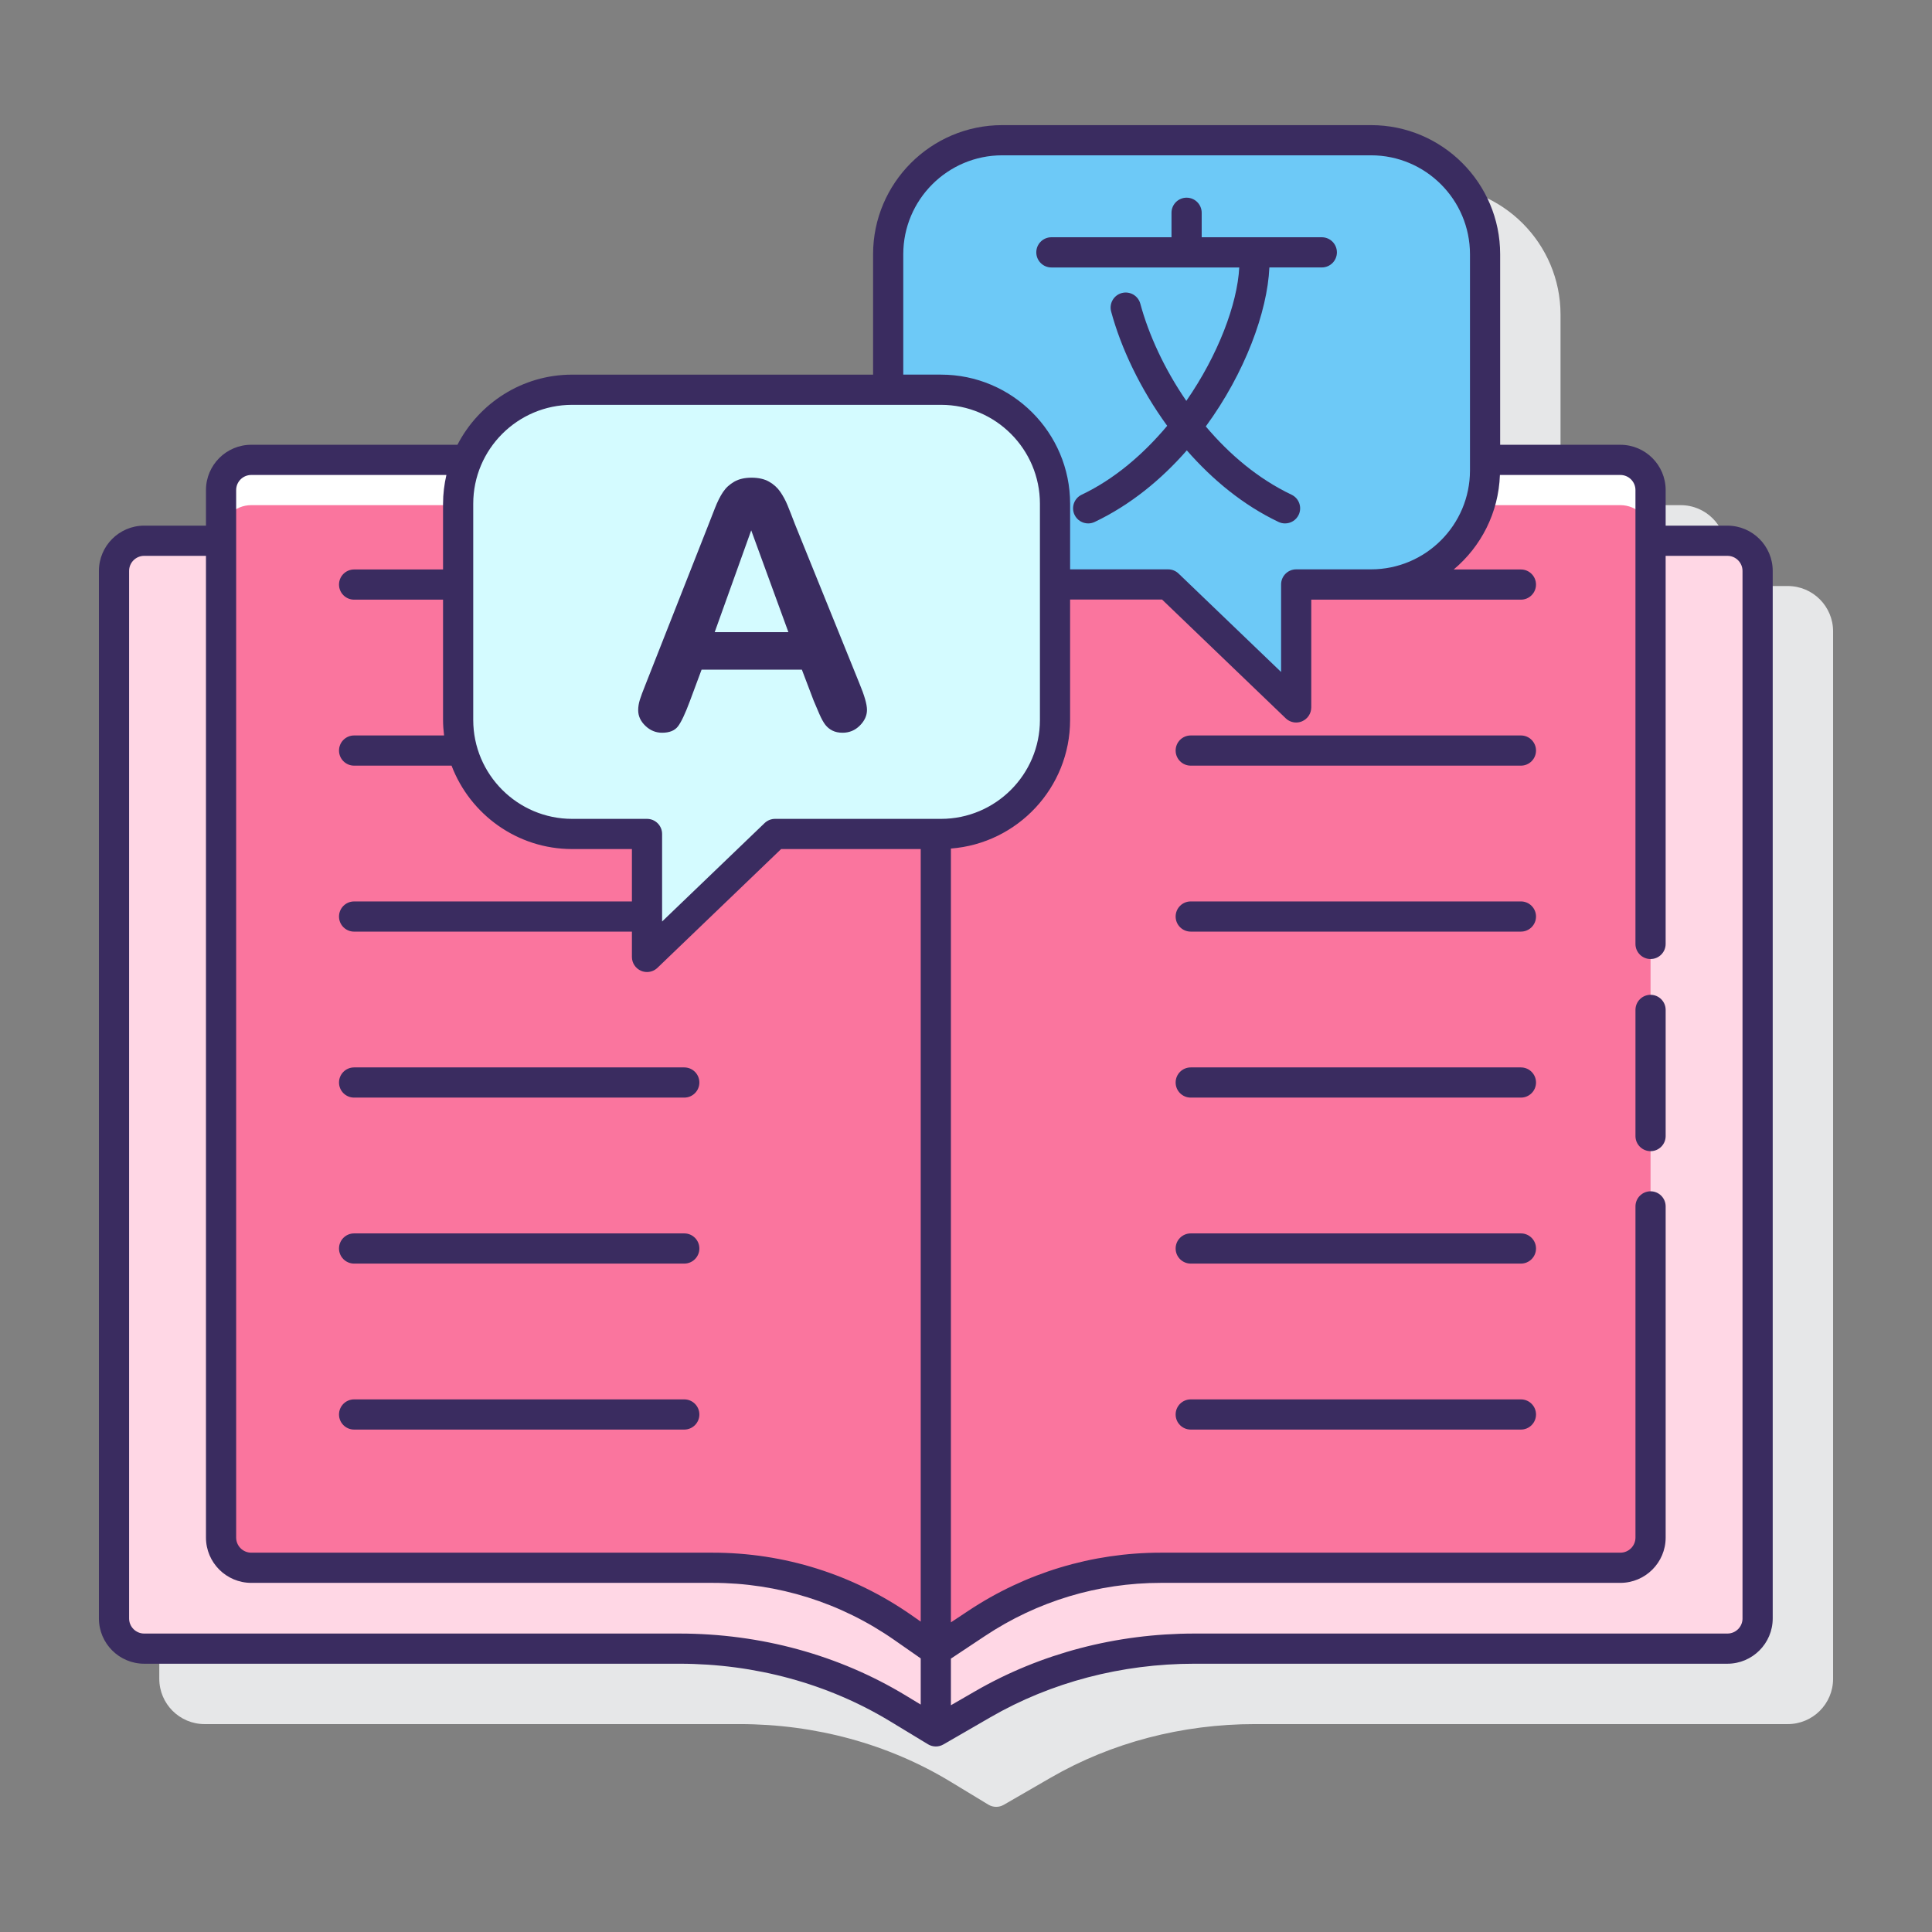 <svg id="Layer_1" enable-background="new 0 0 128 128" height="512" viewBox="0 0 128 128" width="512" xmlns="http://www.w3.org/2000/svg"><rect x="0" y="0" width="128" height="128" fill="#808080" stroke="none"/><path d="m118.447 38.826h-4.093v-2.358c0-1.654-1.346-3-3-3h-7.965v-12.623c0-4.717-3.838-8.555-8.555-8.555h-24.434c-4.718 0-8.556 3.838-8.556 8.555v7.976h-19.936c-3.309 0-6.179 1.891-7.601 4.646h-13.661c-1.654 0-3 1.346-3 3v2.358h-4.093c-1.654 0-3 1.346-3 3v69.401c0 1.654 1.346 3 3 3h35.445c5.028 0 9.861 1.32 13.979 3.818l2.505 1.519c.159.097.339.145.519.145.173 0 .345-.044.5-.134l3.117-1.801c4.017-2.321 8.692-3.547 13.521-3.547h35.308c1.654 0 3-1.346 3-3v-69.4c0-1.654-1.346-3-3-3z" fill="#e6e7e8"/><path d="m114.447 35.826h-5.093v66.043c0 1.105-.895 2-2 2h-30.448c-4.339 0-8.581 1.281-12.195 3.682l-2.711 1.8-2.178-1.52c-3.698-2.58-8.099-3.963-12.609-3.963h-30.567c-1.105 0-2-.895-2-2v-66.042h-5.093c-1.105 0-2 .895-2 2v69.402c0 1.105.895 2 2 2h35.445c5.185 0 10.245 1.383 14.497 3.963l2.505 1.519 3.117-1.801c4.155-2.401 9.033-3.682 14.022-3.682h35.308c1.105 0 2-.895 2-2v-69.401c0-1.105-.895-2-2-2z" fill="#ffd7e5"/><path d="m107.354 30.467h-8.965v.699c0 4.173-3.383 7.555-7.555 7.555h-4.958v8.146l-8.483-8.146h-7.495v8.975c0 4.173-3.383 7.555-7.555 7.555h-10.993l-8.483 8.146v-8.146h-4.958c-4.172 0-7.555-3.383-7.555-7.555v-14.32c0-1.031.208-2.013.582-2.909h-14.29c-1.105 0-2 .895-2 2v69.402c0 1.105.895 2 2 2h30.567c4.509 0 8.91 1.383 12.609 3.963l2.178 1.52 2.711-1.801c3.614-2.401 7.856-3.682 12.195-3.682h30.448c1.105 0 2-.895 2-2v-69.402c0-1.104-.895-2-2-2z" fill="#fa759e"/><path d="m107.354 30.467h-8.965v.699c0 .803-.128 1.575-.36 2.301h9.325c1.105 0 2 .895 2 2v-3c0-1.104-.895-2-2-2z" fill="#fff"/><path d="m30.353 33.376c0-1.031.208-2.013.582-2.909h-14.289c-1.105 0-2 .895-2 2v3c0-1.105.895-2 2-2h13.707z" fill="#fff"/><path d="m66.4 9.29h24.435c4.172 0 7.555 3.383 7.555 7.555v14.321c0 4.173-3.383 7.555-7.555 7.555h-4.958v8.146l-8.483-8.146h-10.994c-4.173 0-7.555-3.383-7.555-7.555v-14.321c-.001-4.172 3.382-7.555 7.555-7.555z" fill="#6dc9f7"/><path d="m62.343 25.821h-24.435c-4.172 0-7.555 3.383-7.555 7.555v14.321c0 4.173 3.383 7.555 7.555 7.555h4.958v8.146l8.483-8.146h10.993c4.173 0 7.555-3.383 7.555-7.555v-14.321c.001-4.173-3.382-7.555-7.554-7.555z" fill="#d4fbff"/><g fill="#3a2c60"><path d="m114.447 34.826h-4.093v-2.358c0-1.654-1.346-3-3-3h-7.965v-12.623c0-4.717-3.838-8.555-8.555-8.555h-24.434c-4.718 0-8.556 3.838-8.556 8.555v7.976h-19.936c-3.309 0-6.179 1.891-7.601 4.646h-13.661c-1.654 0-3 1.346-3 3v2.358h-4.093c-1.654 0-3 1.346-3 3v69.401c0 1.654 1.346 3 3 3h35.445c5.028 0 9.861 1.32 13.979 3.818l2.505 1.519c.159.097.339.145.519.145.173 0 .345-.044.5-.134l3.117-1.801c4.017-2.321 8.692-3.547 13.521-3.547h35.308c1.654 0 3-1.346 3-3v-69.4c0-1.654-1.346-3-3-3zm-54.603-17.981c0-3.615 2.941-6.555 6.556-6.555h24.435c3.614 0 6.555 2.94 6.555 6.555v14.321c0 3.615-2.94 6.555-6.555 6.555h-4.959c-.553 0-1 .448-1 1v5.8l-6.792-6.521c-.186-.179-.435-.279-.692-.279h-6.494v-4.346c0-4.717-3.838-8.555-8.555-8.555h-2.499zm-21.936 9.976h24.435c3.615 0 6.555 2.94 6.555 6.555v14.321c0 3.615-2.94 6.555-6.555 6.555h-10.993c-.258 0-.506.1-.693.279l-6.791 6.521v-5.8c0-.552-.448-1-1-1h-4.958c-3.615 0-6.555-2.94-6.555-6.555v-14.321c0-3.615 2.94-6.555 6.555-6.555zm-22.262 5.647c0-.551.449-1 1-1h12.929c-.141.615-.222 1.252-.222 1.908v4.353h-5.893c-.552 0-1 .448-1 1s.448 1 1 1h5.893v7.968c0 .349.027.691.068 1.029h-5.961c-.552 0-1 .448-1 1s.448 1 1 1h6.457c1.227 3.224 4.341 5.526 7.991 5.526h3.958v3.471h-18.406c-.552 0-1 .448-1 1s.448 1 1 1h18.406v1.676c0 .401.239.763.608.92.126.054.26.08.392.08.253 0 .502-.096.693-.279l8.193-7.868h9.248v51.183l-.606-.423c-3.886-2.71-8.443-4.143-13.181-4.143h-30.567c-.551 0-1-.449-1-1zm29.353 75.759h-35.446c-.551 0-1-.449-1-1v-69.401c0-.551.449-1 1-1h4.093v65.043c0 1.654 1.346 3 3 3h30.567c4.326 0 8.488 1.308 12.036 3.783l1.751 1.221v3.06l-.986-.598c-4.43-2.687-9.622-4.108-15.015-4.108zm70.448-1c0 .551-.448 1-1 1h-35.308c-5.18 0-10.201 1.319-14.522 3.816l-1.617.934v-3.089l2.264-1.504c3.462-2.299 7.487-3.515 11.643-3.515h30.447c1.654 0 3-1.346 3-3v-21.942c0-.552-.447-1-1-1s-1 .448-1 1v21.942c0 .551-.448 1-1 1h-30.447c-4.55 0-8.958 1.331-12.749 3.849l-1.158.768v-51.268c4.41-.338 7.897-4.027 7.897-8.522v-7.975h6.092l8.193 7.868c.189.183.439.279.692.279.133 0 .266-.026.392-.08.369-.157.608-.519.608-.92v-7.139h13.89c.553 0 1-.448 1-1s-.447-1-1-1h-4.452c1.805-1.51 2.973-3.75 3.061-6.261h7.98c.552 0 1 .449 1 1v30.07c0 .552.447 1 1 1s1-.448 1-1v-25.712h4.093c.552 0 1 .449 1 1v69.401z"/><path d="m109.354 65.909c-.553 0-1 .448-1 1v8.358c0 .552.447 1 1 1s1-.448 1-1v-8.358c0-.552-.447-1-1-1z"/><path d="m23.46 72.719h21.875c.552 0 1-.448 1-1s-.448-1-1-1h-21.875c-.552 0-1 .448-1 1s.448 1 1 1z"/><path d="m23.46 83.716h21.875c.552 0 1-.448 1-1s-.448-1-1-1h-21.875c-.552 0-1 .448-1 1s.448 1 1 1z"/><path d="m23.46 94.713h21.875c.552 0 1-.448 1-1s-.448-1-1-1h-21.875c-.552 0-1 .448-1 1s.448 1 1 1z"/><path d="m100.765 48.726h-21.876c-.553 0-1 .448-1 1s.447 1 1 1h21.876c.553 0 1-.448 1-1s-.447-1-1-1z"/><path d="m100.765 59.722h-21.876c-.553 0-1 .448-1 1s.447 1 1 1h21.876c.553 0 1-.448 1-1s-.447-1-1-1z"/><path d="m100.765 70.719h-21.876c-.553 0-1 .448-1 1s.447 1 1 1h21.876c.553 0 1-.448 1-1s-.447-1-1-1z"/><path d="m100.765 81.716h-21.876c-.553 0-1 .448-1 1s.447 1 1 1h21.876c.553 0 1-.448 1-1s-.447-1-1-1z"/><path d="m100.765 92.713h-21.876c-.553 0-1 .448-1 1s.447 1 1 1h21.876c.553 0 1-.448 1-1s-.447-1-1-1z"/><path d="m69.659 17.721h12.445c-.128 2.426-1.399 5.796-3.507 8.838-1.456-2.116-2.497-4.396-3.049-6.44-.145-.533-.691-.845-1.227-.705-.533.144-.849.693-.705 1.226.649 2.404 1.919 5.107 3.714 7.571-1.581 1.885-3.492 3.53-5.665 4.564-.499.237-.711.834-.474 1.333.172.36.53.57.904.57.144 0 .29-.031.429-.097 2.369-1.127 4.417-2.812 6.106-4.743 1.691 1.937 3.729 3.626 6.078 4.743.139.066.285.097.429.097.374 0 .732-.21.904-.57.237-.499.025-1.096-.474-1.333-2.208-1.051-4.116-2.668-5.68-4.523 2.6-3.551 4.081-7.598 4.213-10.533h3.473c.553 0 1-.448 1-1s-.447-1-1-1h-7.958v-1.622c0-.552-.447-1-1-1s-1 .448-1 1v1.622h-7.958c-.553 0-1 .448-1 1s.449 1.002 1.002 1.002z"/><path d="m43.863 48.546c.491 0 .843-.143 1.059-.429.215-.286.476-.838.78-1.655l.78-2.096h6.644l.78 2.051c.104.253.229.545.373.875.145.331.281.576.407.735.126.16.282.286.468.379s.409.14.669.14c.446 0 .827-.158 1.143-.474s.474-.664.474-1.042c0-.364-.167-.947-.501-1.75l-4.269-10.545c-.201-.527-.366-.949-.496-1.265s-.29-.611-.479-.886-.438-.5-.747-.674-.693-.262-1.154-.262c-.454 0-.834.087-1.143.262s-.557.403-.747.686-.368.637-.535 1.064c-.167.428-.311.793-.429 1.098l-4.18 10.612c-.171.423-.293.754-.368.992-.074.238-.111.468-.111.691 0 .386.16.732.479 1.037s.687.456 1.103.456zm5.907-13.41 2.463 6.744h-4.882z"/></g></svg>